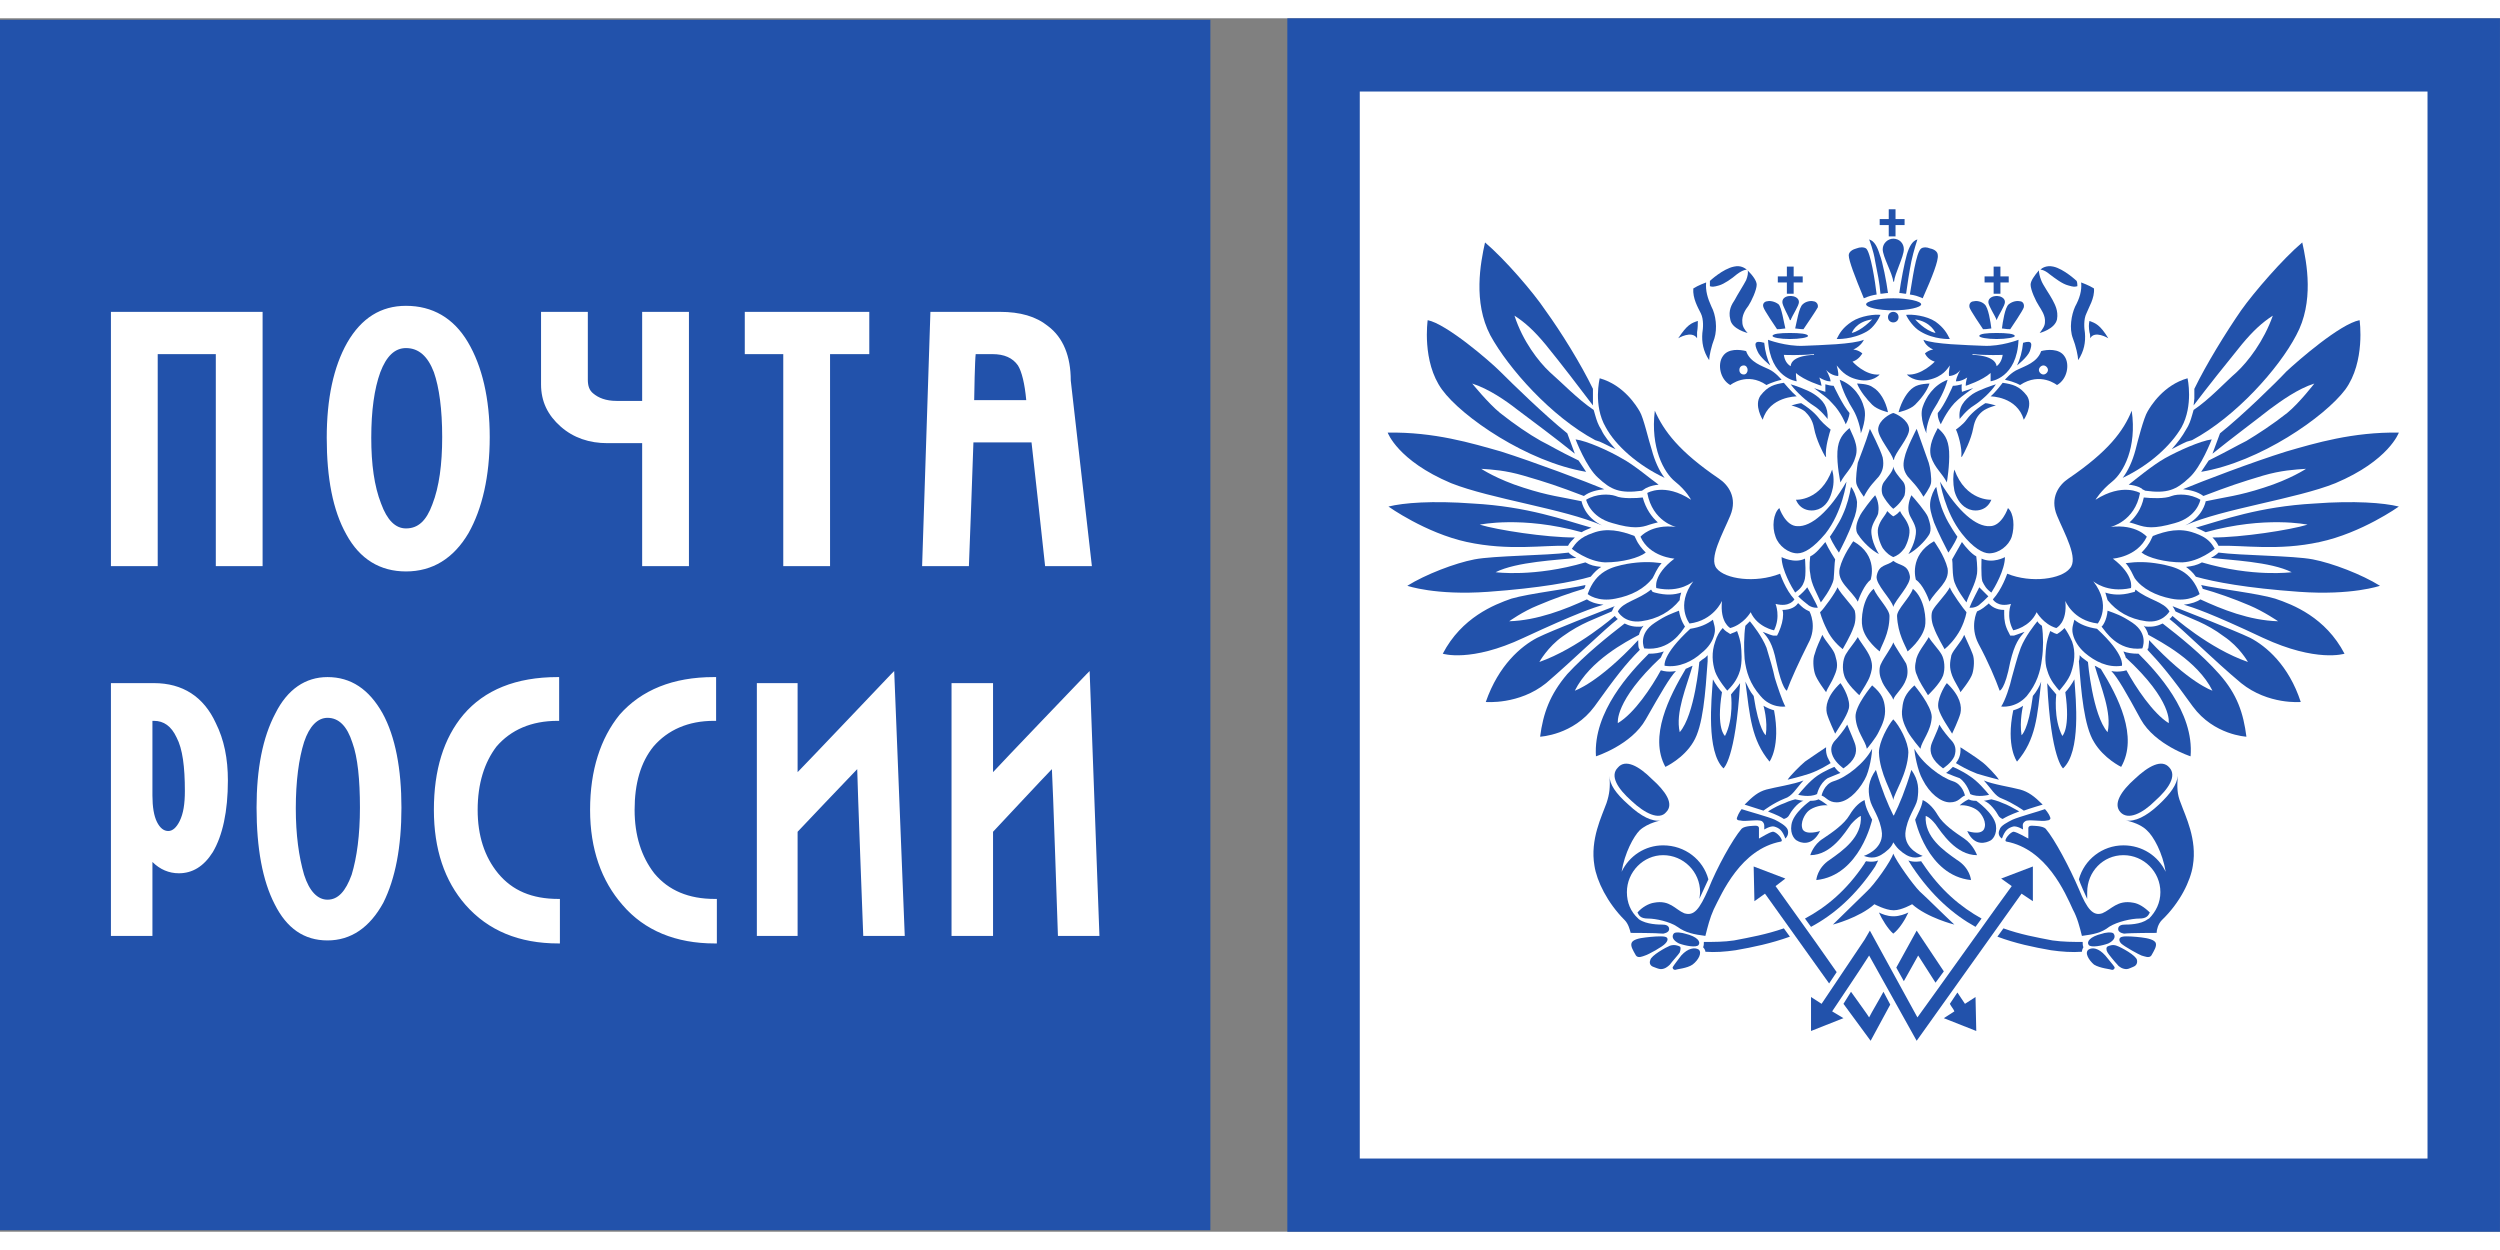 <svg xmlns="http://www.w3.org/2000/svg" viewBox="0 0 298.175 144.725" height="50" width="100"><rect x="0" y="0" width="298.175" height="144.725" fill="#808080" stroke="none"/><g fill-rule="evenodd"><path d="M0 144.544h144.36V.184H0v144.36M293.85.005H153.54v144.72h144.63V.005h-4.32" fill="#2252ab"/><path d="M289.53 8.734v127.26H162.18V8.735h127.35M78.03 101.974c-1.53-1.98-2.34-4.5-2.34-7.56 0-3.15.72-5.67 2.25-7.56 1.71-1.98 4.14-3.06 7.2-3.06h.27v-5.22h-.27c-4.86 0-8.64 1.53-11.25 4.5-2.25 2.79-3.51 6.57-3.51 11.34 0 4.68 1.35 8.46 3.87 11.34 2.61 3.06 6.39 4.59 10.98 4.59h.27v-5.31h-.27c-3.06 0-5.49-.99-7.2-3.06zm-18.63 0c-1.62-1.98-2.43-4.5-2.43-7.56 0-3.15.81-5.67 2.25-7.56 1.71-1.98 4.14-3.06 7.29-3.06h.18v-5.22h-.18c-4.95 0-8.73 1.53-11.25 4.5-2.34 2.79-3.51 6.57-3.51 11.34 0 4.68 1.26 8.46 3.78 11.34 2.7 3.06 6.39 4.59 11.07 4.59h.18v-5.31h-.18c-3.15 0-5.49-.99-7.2-3.06zm17.19-51.3v14.67h5.58v-30.33h-5.58v10.62h-3.06c-1.26 0-2.16-.36-2.79-.9-.45-.36-.63-.9-.63-1.62v-8.1h-5.58v8.64c0 2.07.81 3.69 2.34 5.04 1.53 1.35 3.42 1.98 5.58 1.98h4.14zm53.37 27.18l-.36.36s-10.44 10.89-11.16 11.7v-10.62h-4.95v30.15h4.95v-12.42c.09-.09 6.3-6.75 7.02-7.47.09 1.08.72 19.89.72 19.89h4.95l-1.17-31.59zm-36.54-12.51H99v-25.29h4.68v-5.04H88.83v5.04h4.59v25.29zm12.87 12.87s-10.35 10.89-11.16 11.7v-10.62h-4.86v30.15h4.86v-12.42c.09-.09 6.39-6.75 7.11-7.47 0 1.08.72 19.89.72 19.89h4.95l-1.26-31.59-.36.36zm10.08-38.16h1.98c1.44 0 2.43.45 3.06 1.35.45.72.81 2.16.99 4.14h-6.21c0-.63.09-4.86.18-5.49zm-.27 10.53h6.93c.09.63 1.62 14.76 1.62 14.76h5.58l-2.52-22.14c0-2.88-.9-5.13-2.7-6.48-1.44-1.17-3.33-1.71-5.76-1.71h-8.28l-.99 30.33h5.58s.54-14.13.54-14.76zm-97.29-10.53h6.93v25.29h5.58v-30.33H13.23v30.33h5.58v-25.29zm2.61 55.71c-.36.72-.81 1.17-1.35 1.17s-.99-.36-1.35-1.08c-.36-.72-.54-1.8-.54-3.15v-8.91h.18c1.17 0 2.07.63 2.7 1.98.72 1.35.99 3.51.99 6.39 0 1.53-.18 2.7-.63 3.6zm-3.06-16.47h-5.13v30.15h4.95v-8.82c.9.9 1.98 1.35 3.15 1.35 1.62 0 2.97-.81 4.05-2.52 1.17-1.98 1.8-4.86 1.8-8.55 0-2.61-.45-4.86-1.44-6.84-1.44-3.15-3.96-4.77-7.38-4.77zm33.21-21.33c-.72 1.98-1.71 2.88-3.15 2.88-1.26 0-2.25-.99-2.97-2.97-.81-2.07-1.17-4.68-1.17-7.83 0-3.24.36-5.85 1.08-7.83.72-1.89 1.71-2.88 3.06-2.88 1.53 0 2.61.99 3.33 2.88.63 1.8.99 4.41.99 7.74 0 3.24-.36 5.94-1.17 8.01zm4.32 3.42c1.62-2.88 2.52-6.75 2.52-11.43 0-4.59-.9-8.46-2.61-11.34-1.71-2.88-4.23-4.32-7.38-4.32-2.97 0-5.31 1.44-7.02 4.41-1.62 2.88-2.43 6.66-2.43 11.34 0 4.77.72 8.64 2.34 11.52 1.62 2.97 4.05 4.41 7.11 4.41 3.15 0 5.67-1.53 7.47-4.59zm-13.95 40.77c-.72 1.98-1.62 2.97-2.88 2.97-1.17 0-2.16-.99-2.79-2.97-.63-2.16-.99-4.77-.99-7.92 0-3.24.36-5.94.99-7.92.63-1.89 1.62-2.88 2.79-2.88 1.35 0 2.34.99 2.97 2.97.63 1.71.9 4.41.9 7.74 0 3.24-.36 5.94-.99 8.01zm3.69-19.26c-1.62-2.88-3.78-4.32-6.57-4.32-2.61 0-4.77 1.44-6.21 4.32-1.53 2.88-2.25 6.66-2.25 11.25 0 4.86.72 8.73 2.16 11.52 1.44 2.88 3.51 4.32 6.3 4.32s5.04-1.53 6.66-4.5c1.44-2.88 2.16-6.66 2.16-11.34 0-4.59-.72-8.46-2.25-11.25" fill="#fff"/><path d="M197.37 46.805c1.08 2.43 2.88 4.86 7.65 8.1 1.08.72 2.25 2.25 1.35 4.41-.9 2.16-2.61 5.13-1.62 6.3.99 1.26 4.59 1.8 7.56.63 0 0 .63 1.89 1.71 3.06 0 0-.54.99-2.25.54 0 0 .63 1.53-.18 3.15 0 0-1.98-.36-2.79-2.16 0 0-.81 1.44-2.43 1.89 0 0-1.26-.63-.99-3.24 0 0-.99 2.34-3.87 2.7 0 0-1.71-2.16.45-5.04 0 0-1.53 1.44-4.41.81 0 0-.45-1.53 2.16-3.51 0 0-2.97-.18-4.05-2.61 0 0 1.26-1.53 4.23-1.17 0 0-2.79-.63-3.42-4.05 0 0 2.07-1.26 5.22.81 0 0-.54-1.08-1.89-2.16-1.35-1.08-2.97-4.05-2.43-8.46M209.16 80.825c-.45-.54-.72-1.17-.99-1.71.54 4.14.72 6.93 2.88 9.54 0 0 1.35-1.8.54-6.12-.36-.09-.81-.27-1.26-.54 0 0 .54 1.8.27 3.51 0 0-.81-.54-1.44-4.68M205.38 80.374c-.27-.27-.81-.99-1.08-1.53-.18 2.43-.81 8.64 1.26 10.62 0 0 1.44-1.08 1.98-10.17-.27.45-.81.99-1.08 1.35 0 0 .36 2.88-.72 4.95 0 0-1.08-.81-.36-5.22M200.34 85.145c1.8-2.07 2.34-8.37 2.34-8.37.18-.18.45-.36.72-.54l.27-.27v.72c-.27 3.78-.54 7.74-1.71 9.63-1.17 1.98-3.33 2.97-3.33 2.97-1.98-3.6.45-8.37 2.43-11.7.27-.09.54-.27.81-.36-.72 2.52-2.07 5.58-1.53 7.92M195.39 74.164c0 .45 0 .81.09.99 0 0 .09.09.09.18-1.71 1.71-2.88 3.24-5.4 6.75-2.52 3.42-6.48 3.6-6.48 3.6.36-2.79 1.17-5.04 3.24-7.47 2.16-2.34 4.86-4.5 6.84-6.03.54.272 1.17.45 2.07.362 0 0 .09-.09.18-.09-.27.358-.45.72-.54 1.08-1.53.808-5.85 3.058-7.65 6.66 0 0 2.79-.902 7.56-6.03M192.24 70.744l.18-.36c0-.09.09-.18.18-.27-1.62.63-7.47 2.88-9.27 3.78-1.89.99-4.59 3.24-6.12 7.65 0 0 3.96.36 7.2-2.25 3.15-2.7 6.93-6.39 8.55-7.65-.18-.09-.27-.27-.36-.36 0 0-4.41 3.87-9 5.49 0 0 .99-1.8 2.79-3.06 2.25-1.62 3.87-2.07 5.85-2.97M188.91 68.044c.09-.09.18-.27.18-.448-1.89.448-6.66.99-8.82 1.62-2.07.72-5.94 2.25-8.19 6.57 0 0 3.33 1.08 9.63-1.89 6.39-2.97 8.37-3.602 9.54-3.96-.99-.09-1.62-.36-1.98-.63-2.52 1.17-5.94 2.52-9.27 2.61 0 0 1.62-1.17 3.42-1.892 1.89-.81 3.96-1.53 5.49-1.98M189.09 64.895c.63.36 1.08.45 1.89.54-.45.27-.81.63-1.26 1.17-2.16.63-6.03 1.35-12.24 1.8-6.3.45-9.63-.72-9.63-.72 2.16-1.35 5.67-2.7 8.01-3.15 2.34-.45 8.55-.45 11.25-.81 0 .09.36.36.9.63-2.25.27-7.11.45-9.63 1.71 0 0 4.59.63 10.71-1.17M188.64 61.295c.27-.18.72-.36 1.17-.54-3.24-.9-7.56-2.52-14.13-2.88-4.86-.36-8.28-.09-10.08.36 0 0 4.41 3.15 9.36 4.23 5.04 1.08 9.09.36 12.06.45.18-.36.45-.63.81-.99-3.51 0-9.27-.9-11.34-1.53 0 0 5.04-1.08 12.15.9M188.64 57.605c0 .09.36 1.89 2.43 2.88-4.5-1.98-13.23-3.15-18-5.04-6.39-2.7-7.56-6.03-7.56-6.03 5.58-.09 9.99 1.26 13.5 2.25 3.96 1.26 10.17 3.6 12.33 4.5-.81.09-1.71.27-2.43.81-3.06-1.17-4.41-1.62-7.2-2.43-2.16-.63-3.69-.72-5.04-.81 0 0 1.89 1.26 5.04 2.25 3.06.99 4.41 1.08 6.93 1.62M188.28 52.744l.9 1.35c-7.02-1.17-14.85-6.57-17.19-9.81-2.43-3.33-1.71-8.28-1.71-8.28 2.25.452 7.38 4.86 8.64 6.12 1.35 1.352 5.31 5.22 8.01 7.38l.9 2.43c-2.34-1.89-5.13-3.96-6.93-5.31-1.26-.99-3.33-2.43-5.31-3.06 0 0 1.89 2.34 3.33 3.512 1.71 1.35 3.42 2.52 4.86 3.33 1.26.63 1.89 1.078 4.5 2.338" fill="#2252ab"/><path d="M208.17 72.456c.18-.182.36-.36.54-.54.36.45 1.44 1.798 1.98 3.148.36 1.17.81 2.7.99 3.6.27.9.9 2.79 1.26 3.42 0 0-1.71.27-2.97-1.26-1.26-1.44-1.71-2.88-1.89-4.41-.09-1.17-.09-2.79.09-3.958M205.47 72.724c.27.36.63.54.63.54l.27.18.18-.09c.27-.09.45-.178.63-.27.27.72.36 1.08.45 1.62.09.81.18 2.07-.09 3.06-.36 1.26-1.08 1.98-1.53 2.43 0 0-1.08-1.26-1.44-2.25-.36-1.08-.45-2.34 0-3.6.18-.63.54-1.26.9-1.62M201.6 72.814c1.17-.18 1.98-.54 2.7-1.08.09.45.36.99.18 1.71-.18.81-.72 1.62-1.53 2.25-1.08.99-2.7 1.8-4.41 1.53 0 0-.36-1.26 3.06-4.41M200.25 70.654c.18 1.17.72 1.892.72 1.892-.36.54-1.8 2.968-4.86 2.61 0 0-.81-1.712 1.26-3.06 1.35-.9 1.98-1.082 2.88-1.442M200.52 68.495c-.81.27-1.8.36-3.15 0l-.27-.09-.18-.27c-1.53 1.26-3.33 1.44-3.96 2.61 0 0 .72 1.44 2.79 1.17 1.98-.27 3.51-1.17 4.59-2.52 0-.27.09-.63.18-.9M197.1 66.785c.27-.45.45-1.08 1.08-1.8-1.35-.18-2.52-.18-4.14.09-1.8.36-3.69.81-4.68 3.6 0 0 1.17.99 3.33.54 1.89-.36 3.42-1.17 4.41-2.43M196.29 63.724c-.45-.45-.9-.99-1.17-1.62l-.18-.36c-1.62-.63-3.33-.99-4.95-.36-1.62.54-2.07 1.26-2.52 1.89 0 0 1.89 1.53 3.96 1.62 2.07 0 4.05-.54 4.86-1.17M196.74 60.394c.27-.09.63-.18.99-.27-.72-.63-1.44-1.62-1.8-2.97-.72.09-2.52.18-3.24-.18-.81-.27-2.34-.27-3.51.45 0 0 .45 2.07 3.15 2.79 2.43.72 3.42.54 4.41.18M195.84 56.346l.27-.18c.09-.09.72-.45 1.71-.54-.9-.63-2.88-2.34-4.41-3.152-1.53-.9-4.14-2.07-5.49-2.25 0 0 1.26 3.33 2.7 4.59 1.53 1.44 2.61 1.892 5.22 1.532M198.54 54.815c-.63-.81-1.17-1.98-1.53-3.33-.36-1.08-.99-3.87-1.44-4.59-.36-.63-1.89-3.15-4.77-3.96 0 0-.81 3.24.72 5.85 1.17 2.16 3.78 4.5 7.02 6.03M214.56 69.845c.36.36.63.63 1.26.9 0 0 .99 1.8-.18 3.87-1.08 2.16-2.07 4.32-2.52 5.58 0 0-.54-.09-1.26-3.42-.45-2.25-.99-2.88-1.62-3.6.63.27 1.17.45 1.26.45h.45l.18-.36c.36-.81.54-1.53.54-2.16 0-.18 0-.36-.09-.54 1.08 0 1.62-.45 1.8-.72l.09-.09.09.09" fill="#2252ab"/><path d="M189.99 44.285V46.175c-1.71-2.25-3.69-4.86-5.67-7.29-1.35-1.62-2.43-2.61-3.69-3.42.99 3.06 2.88 5.49 4.23 6.75 1.35 1.17 3.33 3.24 5.22 4.5l.18.63c.18.63.36 1.17.72 1.71.36.81.99 1.53 1.71 2.34-.63-.27-1.26-.63-1.89-.9l-.54-.18c-5.22-2.79-10.35-8.55-12.51-12.51-2.07-3.96-1.17-8.64-.63-11.07 2.34 1.98 5.76 5.94 7.2 8.1 1.89 2.61 4.23 6.39 5.67 9.36v.09M263.07 61.295c-.36-.18-.72-.36-1.17-.54 3.15-.9 7.56-2.52 14.13-2.88 4.77-.36 8.28-.09 10.08.36 0 0-4.41 3.15-9.45 4.23-4.95 1.08-9.09.36-12.06.45-.18-.36-.36-.63-.72-.99 3.51 0 9.27-.9 11.34-1.53 0 0-5.04-1.08-12.15.9M263.07 57.605c0 .09-.36 1.89-2.43 2.88 4.41-1.98 13.23-3.15 17.91-5.04 6.39-2.7 7.56-6.03 7.56-6.03-5.49-.09-9.99 1.26-13.41 2.25-4.05 1.26-10.17 3.6-12.33 4.5.81.09 1.71.27 2.43.81 3.06-1.17 4.41-1.62 7.11-2.43 2.16-.63 3.78-.72 5.13-.81 0 0-1.89 1.26-5.04 2.25-3.06.99-4.41 1.08-6.93 1.62M263.43 52.744l-.9 1.35c7.02-1.17 14.76-6.57 17.19-9.81 2.43-3.33 1.71-8.28 1.71-8.28-2.34.452-7.38 4.86-8.73 6.12-1.26 1.352-5.22 5.22-7.92 7.38l-.9 2.43c2.34-1.89 5.13-3.96 6.84-5.31 1.35-.99 3.33-2.43 5.31-3.06 0 0-1.8 2.34-3.24 3.512-1.71 1.35-3.51 2.52-4.86 3.33-1.26.63-1.98 1.078-4.5 2.338M261.72 44.285v1.08l-.09.81c1.71-2.25 3.78-4.86 5.76-7.29 1.35-1.62 2.43-2.61 3.69-3.42-1.08 3.06-2.97 5.49-4.32 6.75-1.35 1.17-3.24 3.24-5.13 4.5l-.18.63c-.18.63-.36 1.17-.72 1.71-.45.81-.99 1.53-1.71 2.34.54-.27 1.17-.63 1.8-.9l.63-.18c5.22-2.79 10.35-8.55 12.42-12.51 2.16-3.96 1.26-8.64.72-11.07-2.34 1.98-5.76 5.94-7.29 8.1-1.8 2.61-4.14 6.39-5.58 9.36v.09M196.65 75.785c-2.16 2.16-6.66 6.93-6.3 12.24 0 0 4.23-1.35 5.94-4.41 1.8-3.15 2.88-5.04 3.6-5.76-.54.09-.99.09-1.44 0l-.36-.09c-1.08 1.98-3.15 5.13-5.13 6.3 0 0-.45-2.61 5.13-7.83.09-.18.18-.45.36-.72-.54.18-1.08.27-1.71.27h-.09M254.25 46.805c-.99 2.43-2.79 4.86-7.56 8.1-1.08.72-2.25 2.25-1.35 4.41.9 2.16 2.61 5.13 1.53 6.3-.99 1.26-4.59 1.8-7.47.63 0 0-.63 1.89-1.71 3.06 0 0 .54.99 2.16.54 0 0-.63 1.53.27 3.15 0 0 1.98-.36 2.79-2.16 0 0 .81 1.44 2.34 1.89 0 0 1.35-.63 1.08-3.24 0 0 .9 2.34 3.87 2.7 0 0 1.71-2.16-.54-5.04 0 0 1.62 1.44 4.5.81 0 0 .45-1.53-2.16-3.51 0 0 2.88-.18 4.05-2.61 0 0-1.26-1.53-4.32-1.17 0 0 2.88-.63 3.51-4.05 0 0-2.07-1.26-5.31.81 0 0 .63-1.08 1.98-2.16s2.97-4.05 2.34-8.46M242.46 80.825c.45-.54.81-1.17.99-1.71-.45 4.14-.63 6.93-2.88 9.54 0 0-1.35-1.8-.45-6.12.36-.09.81-.27 1.17-.54 0 0-.45 1.8-.18 3.51 0 0 .81-.54 1.35-4.68M246.33 80.374c.27-.27.81-.99 1.08-1.53.18 2.43.81 8.64-1.35 10.62 0 0-1.44-1.08-1.89-10.17.27.45.81.99 1.08 1.35 0 0-.36 2.88.72 4.95 0 0 .99-.81.36-5.22M251.37 85.145c-1.8-2.07-2.34-8.37-2.34-8.37-.27-.18-.45-.36-.72-.54l-.27-.27c0 .18 0 .45-.09.72.27 3.78.63 7.74 1.8 9.63 1.17 1.98 3.24 2.97 3.24 2.97 2.07-3.6-.36-8.37-2.43-11.7-.27-.09-.45-.27-.72-.36.72 2.52 2.07 5.58 1.53 7.92M256.32 74.164c0 .45-.09.81-.09.99-.09 0-.09.09-.09.18 1.62 1.71 2.88 3.24 5.4 6.75 2.52 3.42 6.39 3.6 6.39 3.6-.36-2.79-1.08-5.04-3.24-7.47-2.07-2.34-4.77-4.5-6.75-6.03-.54.272-1.17.45-2.07.362-.09 0-.09-.09-.18-.09.27.358.45.72.54 1.08 1.44.808 5.85 3.058 7.65 6.66 0 0-2.79-.902-7.56-6.03M259.47 70.744l-.18-.36c-.09-.09-.09-.18-.18-.27 1.62.63 7.38 2.88 9.27 3.78 1.89.99 4.59 3.24 6.03 7.65 0 0-3.87.36-7.11-2.25-3.24-2.7-6.93-6.39-8.55-7.65.18-.09.27-.27.36-.36 0 0 4.32 3.87 9 5.49 0 0-.99-1.8-2.88-3.06-2.16-1.62-3.87-2.07-5.76-2.97M262.71 68.044c0-.09-.09-.27-.18-.448 1.98.448 6.75.99 8.82 1.62 2.16.72 6.03 2.25 8.28 6.57 0 0-3.33 1.08-9.72-1.89-6.3-2.97-8.28-3.602-9.45-3.96.9-.09 1.62-.36 1.98-.63 2.52 1.17 5.85 2.52 9.27 2.61 0 0-1.71-1.172-3.42-1.892-1.89-.81-3.96-1.53-5.58-1.98M262.62 64.895c-.63.36-1.17.45-1.89.54.36.27.81.63 1.17 1.17 2.25.63 6.03 1.35 12.33 1.8 6.3.45 9.63-.72 9.63-.72-2.16-1.35-5.67-2.7-8.01-3.15-2.34-.45-8.55-.45-11.25-.81-.09.09-.36.36-.9.63 2.25.27 7.11.45 9.63 1.71 0 0-4.59.63-10.71-1.17" fill="#2252ab"/><path d="M243.54 72.456c-.27-.182-.45-.36-.54-.54-.36.45-1.44 1.798-1.98 3.148-.45 1.17-.81 2.7-1.08 3.6-.18.9-.81 2.79-1.26 3.42 0 0 1.71.27 3.06-1.26 1.17-1.44 1.62-2.88 1.8-4.41.18-1.17.18-2.79 0-3.958M246.24 72.724c-.36.36-.63.54-.63.54l-.27.18-.27-.09c-.18-.09-.36-.178-.54-.27-.27.72-.36 1.08-.45 1.62-.09.81-.27 2.07.09 3.06.36 1.26 1.08 1.98 1.44 2.43 0 0 1.17-1.26 1.44-2.25.36-1.08.54-2.34.09-3.6-.27-.63-.63-1.26-.9-1.62M250.11 72.814c-1.17-.18-2.07-.54-2.7-1.08-.09.45-.36.99-.18 1.71.18.81.72 1.62 1.44 2.25 1.17.99 2.7 1.8 4.41 1.53 0 0 .45-1.26-2.97-4.41M251.37 70.654c-.09 1.17-.63 1.892-.72 1.892.45.54 1.89 2.968 4.86 2.61 0 0 .81-1.712-1.17-3.06-1.35-.9-1.98-1.082-2.97-1.442M251.1 68.495c.81.27 1.89.36 3.15 0l.36-.09.09-.27c1.53 1.26 3.42 1.44 4.05 2.61 0 0-.81 1.44-2.79 1.17s-3.51-1.17-4.59-2.52c-.09-.27-.18-.63-.27-.9M254.61 66.785c-.27-.45-.45-1.08-1.08-1.8 1.35-.18 2.52-.18 4.05.09 1.89.36 3.78.81 4.77 3.6 0 0-1.26.99-3.42.54-1.8-.36-3.42-1.17-4.32-2.43M255.42 63.724c.45-.45.9-.99 1.17-1.62l.18-.36c1.62-.63 3.24-.99 4.95-.36 1.62.54 2.07 1.26 2.43 1.89 0 0-1.8 1.53-3.87 1.62-2.07 0-4.05-.54-4.86-1.17M254.88 60.394c-.27-.09-.54-.18-.9-.27.72-.63 1.44-1.62 1.71-2.97.81.09 2.52.18 3.33-.18.72-.27 2.25-.27 3.42.45 0 0-.36 2.07-3.06 2.79-2.52.72-3.42.54-4.5.18M255.87 56.346l-.36-.18c0-.09-.63-.45-1.62-.54.81-.63 2.88-2.34 4.32-3.152 1.62-.9 4.23-2.07 5.58-2.25 0 0-1.26 3.33-2.7 4.59-1.53 1.44-2.61 1.892-5.22 1.532M253.17 54.815c.63-.81 1.17-1.98 1.53-3.33.27-1.08.99-3.87 1.44-4.59.36-.63 1.89-3.15 4.77-3.96 0 0 .72 3.24-.72 5.85-1.26 2.16-3.78 4.5-7.02 6.03M237.15 69.845c-.45.36-.72.63-1.35.9 0 0-.9 1.8.18 3.87 1.17 2.16 2.07 4.32 2.52 5.58 0 0 .63-.09 1.26-3.42.54-2.25 1.08-2.88 1.71-3.6-.72.27-1.26.45-1.26.45h-.45l-.18-.36c-.45-.81-.54-1.53-.54-2.16v-.54c-.99 0-1.53-.45-1.8-.72v-.09l-.09.09" fill="#2252ab"/><path d="M255.06 75.785c2.16 2.16 6.66 6.93 6.21 12.24 0 0-4.23-1.35-5.94-4.41-1.71-3.15-2.79-5.04-3.51-5.76.45.09.9.09 1.44 0l.36-.09c1.08 1.98 3.15 5.13 5.04 6.3 0 0 .54-2.61-5.13-7.83 0-.18-.18-.45-.27-.72.45.18 1.08.27 1.71.27h.09M222.57 34.115c0-.36 1.44-.72 3.24-.72 1.8 0 3.33.36 3.33.72s-1.53.72-3.33.72-3.24-.36-3.24-.72M211.41 37.894c0-.27.9-.36 2.07-.36s2.16.09 2.16.36c0 .18-.99.36-2.16.36-1.17 0-2.07-.18-2.07-.36M226.44 35.644c0 .36-.27.63-.63.63s-.63-.27-.63-.63.27-.63.63-.63.63.27.63.63M222.3 33.395c-1.08-2.61-1.8-4.5-1.8-5.13 0-.45.54-.72.9-.81.45-.18.9-.18 1.17 0 .54.45 1.08 3.96 1.26 5.49-.54.09-.9.18-1.53.45M224.28 32.855c.27 0 .63-.09.9-.09-.18-1.35-.63-3.69-.99-4.59-.27-.9-.63-1.62-1.26-1.8 0 0 .54 1.35.72 2.61.27 1.35.54 2.61.63 3.87M220.86 37.534c1.17-.27 2.43-1.62 2.43-1.62-1.98.27-2.43 1.62-2.43 1.62zm1.8-.18c-1.71.99-3.6.9-3.6.9.36-.72.72-1.35 1.8-2.07 1.08-.72 2.79-.9 3.42-.81-.18.452-.81 1.53-1.62 1.98M216.36 40.145v-.09c-1.62.18-3.6.09-3.6.09.09.63.36 1.08.81 1.35.09-1.35 2.79-1.35 2.79-1.35zm-5.49-1.8s2.16.81 4.23.72c2.07-.09 5.94-.18 7.2-.72 0 0-.27.72-1.26 1.17 0 0 .54 0 1.08.45 0 0-.36.72-1.17.99 0 0 1.53 1.71 3.24 1.53 0 0-.81.99-2.52.63s-2.25-1.35-2.61-1.71c0 0 .27.9.18 1.26 0 0-.81 0-1.44-.72 0 0 .45.72.54 1.35 0 0-.45.09-1.35-.45 0 0 .18.45.27.99 0 0-2.07-.63-3.06-1.53 0 0 0 .63.09.99 0 0-3.15-.36-3.42-4.95M210.42 38.705c.09.99.36 1.98.72 2.7 0 0-1.26-.99-1.53-1.71-.36-.81-.45-1.35.81-.99M207.99 42.484c.27 0 .45-.27.45-.54s-.18-.54-.45-.54c-.36 0-.54.27-.54.54s.18.54.54.54zm2.97-.63c.81.36 1.53 1.26 1.53 1.26-1.17.27-1.8.63-1.8.63-2.34-1.62-4.32 0-4.32 0-1.26-.72-1.53-2.52-.9-3.42.63-.99 2.07-.81 2.79-.63.45 1.35 1.98 1.8 2.7 2.16M212.76 43.475s.9 1.08 1.53 1.62c0 0-3.24 0-4.05 2.79 0 0-1.08-1.71-.27-2.88.9-1.17 1.71-1.35 2.79-1.53" fill="#2252ab"/><path d="M216.36 44.105s.99.36 1.35.45v-.9c.27.09.72.18.99.18 0 0 1.08 2.34 1.89 3.24 0 0 0 .54-.45 1.35 0 0-.54-1.44-1.62-2.52-.54-.63-.99-.9-2.16-1.8M213.57 43.655c.36.09 1.98.63 2.79 1.17 1.08.72 1.71 1.53 1.62 2.97 0 0-.81-1.08-1.71-1.62-.72-.45-1.98-1.53-2.7-2.52M213.66 33.125c.27 0 .9.18.9.72 0 .45-.81 1.62-.99 2.16h-.09c-.18-.54-.9-1.71-.9-2.16 0-.54.54-.72.9-.72h.18M212.94 36.994c-.18-.72-.45-2.52-.81-2.88-.45-.36-1.08-.45-1.35-.36-.27 0-.63.27-.45.72.09.36 1.44 2.34 1.62 2.61.27 0 .27 0 .99-.09M214.11 36.994c.18-.72.45-2.52.9-2.88.36-.36.99-.45 1.26-.36.27 0 .63.27.54.72-.18.36-1.53 2.34-1.71 2.61-.27 0-.18 0-.99-.09M215.01 30.785h-1.08v-1.17h-.81v1.17h-1.08v.72h1.08v1.35h.81v-1.35h1.08v-.72M202.41 38.165v-.72c.09-.54.09-.99.09-1.35-.81.27-1.26.45-2.34 2.07 0 0 1.62-.99 2.25 0" fill="#2252ab"/><path d="M203.85 40.775c0-.45.27-1.71.63-2.61.36-1.17.18-2.79-.36-3.78-.45-.99-.72-1.89-.63-2.88 0 0-.99.36-1.53.72-.09 1.17.54 2.25.9 2.97.36.72.27 1.8.18 2.34-.09 1.08.09 2.16.81 3.24M203.94 31.954v-.63s1.53-1.44 2.88-1.71c.81-.18 1.26.18 1.53.36 0 0-.45 0-1.17.54-.63.54-1.53 1.17-2.16 1.35-.63.18-.81.18-1.08.09M208.44 30.065c.63.63 1.08 1.26 1.08 1.71 0 .63-.63 1.98-.99 2.52-.36.45-.81 1.17-.72 1.98 0 .45.27.9.63 1.26 0 0-1.89-.45-2.07-1.62-.27-1.08.18-1.8.54-2.34.27-.54 1.08-1.8 1.35-2.34.18-.45.27-.9.18-1.17M219.42 43.115c.36 1.35.99 2.61 1.62 3.6.54.9.9 2.34.9 2.79 0 0 .81-1.89.36-3.15-.27-1.08-1.17-2.61-2.88-3.24M221.49 43.565s1.35 0 1.89.45c.81.45 1.53 1.62 1.8 2.97 0 0-1.26-.27-1.89-.9-.63-.63-1.44-1.62-1.8-2.52M214.83 45.905c-.18 0-.9.18-1.17.27 0 0 1.08.27 1.62.72.45.45.9.99 1.08 1.98.27 1.44 1.08 2.97 1.35 3.42h.09c-.18-.99.45-2.97.54-3.24 0 0-.81-.63-1.26-1.17-.27-.36-.81-1.08-2.25-1.98M220.59 48.874c.27.72 1.17 2.07.72 3.42-.36 1.35-1.26 1.98-1.8 3.06 0 0-.45-2.07-.36-3.69.09-1.53.72-2.16 1.44-2.79M223.02 48.965s1.26 2.43 1.53 3.42c.18.99 0 1.62-.45 2.25-.45.54-1.17 1.17-1.8 2.43 0 0-.81-1.08-.9-1.62-.09-.54.09-1.89.18-2.43.18-.54.9-2.25 1.44-4.05M223.65 56.885c-.27.27-1.71 2.07-1.89 2.61-.27.54-.63 1.53-.09 2.16.45.72 1.53 1.8 2.43 2.25 0 0-.99-1.53-.9-2.88.09-.81.72-1.53.81-1.98.09-.54.09-1.35-.36-2.16M220.77 55.895c.27.27.63 1.08.72 1.8 0 .72-.09 1.35-.54 2.43-.45 1.35-1.26 2.88-1.62 3.6 0 0-.72-.99-1.08-1.89 0 0 1.08-1.53 1.53-2.61.54-1.17.81-2.34.99-3.33M220.23 55.265s-.45 3.6-2.52 6.21c-1.44 1.71-2.52 2.34-3.33 2.34-1.08 0-2.25-.9-2.61-1.98-.45-1.17-.27-2.79.45-3.42 0 0 .72 2.16 2.16 2.16 1.62.09 3.78-1.71 5.85-5.31" fill="#2252ab"/><path d="M218.52 53.825c.18.63.27 1.62 0 2.52-.18.72-.54 1.62-1.35 2.07-.72.45-2.34.54-2.97-.99 0 0 2.97.18 4.32-3.6M223.47 68.044c.45 1.08 1.89 2.43 1.89 3.24 0 2.16-.99 3.51-1.17 4.23 0 0-1.8-1.35-2.07-2.968-.18-.81 0-3.33 1.35-4.502M221.58 69.576c.18-.54.81-2.07 1.53-2.61 0 0 .99-2.882-2.07-4.592 0 0-1.26 1.71-1.62 3.24-.36 1.62 1.35 2.52 2.16 3.962M217.71 62.465c-.54.63-1.17 1.44-1.8 1.71 0 0-.18 1.26 0 2.07.09 1.26.9 2.52 1.26 3.42 0 0 1.35-1.71 1.53-2.79.09-.99.09-1.89.18-2.34 0 0-.81-1.26-1.17-2.07M214.11 68.495c-.36-.54-1.62-2.7-1.62-4.23 0 0 1.53.81 2.79.18 0 0 .18 2.07-.09 2.7-.18.54-.45.9-1.08 1.35M214.47 68.945c.27-.18.9-.81 1.08-1.08 0 0 1.08 1.89 1.26 2.43 0 0-.54.09-1.08-.27-.54-.45-.72-.54-1.26-1.08M219.15 67.865c-.09.45-1.71 2.7-2.07 2.97 0 0 .18.81.81 2.07.54 1.17 1.44 1.98 1.89 2.338 0 0 .99-1.708 1.26-2.52.36-.808.27-1.708.18-2.07-.36-.718-1.53-1.798-2.07-2.788M221.58 73.805c.36.72 1.44 1.89 1.62 2.88.18.72 0 1.26-.18 1.8s-.81 1.53-1.26 2.25c0 0-1.53-1.35-1.8-2.34-.27-.81-.18-1.89.18-2.52.36-.632 1.08-1.44 1.44-2.07M217.35 73.535c.45.9 1.35 1.708 1.53 2.43.27.9.36 1.44-.09 2.43-.36.9-.81 1.44-.99 1.98 0 0-1.17-1.53-1.35-2.25-.18-.63-.27-1.71 0-2.34.18-.72.63-1.62.9-2.25M223.29 79.564s-2.07 2.43-1.98 3.78c.09 1.71 1.17 2.79 1.35 3.78 0 0 1.08-1.26 1.44-2.07.45-.9.81-1.71.72-2.79-.09-.99-.36-1.71-1.53-2.7M219.51 79.294c.36.45 1.26 2.07.99 3.06-.27.99-1.26 2.34-1.62 2.97 0 0-.81-1.71-.99-2.43-.18-.81 0-2.07 1.62-3.6M240.3 37.894c0-.27-.99-.36-2.16-.36-1.17 0-2.07.09-2.07.36 0 .18.9.36 2.07.36s2.16-.18 2.16-.36M225.9 31.415c.09-.99 1.17-2.97 1.17-3.87 0-.72-.54-1.26-1.26-1.26-.63 0-1.26.54-1.26 1.26 0 .9 1.17 2.88 1.26 3.87h.09M229.32 33.395c1.17-2.61 1.89-4.5 1.8-5.13 0-.45-.45-.72-.9-.81-.45-.18-.81-.18-1.08 0-.63.45-1.08 3.96-1.35 5.49.63.09.9.18 1.53.45M227.34 32.855c-.27 0-.54-.09-.81-.09.18-1.35.63-3.69.9-4.59.27-.9.63-1.62 1.26-1.8 0 0-.45 1.35-.72 2.61-.27 1.35-.45 2.61-.63 3.87M228.42 35.914s1.17 1.35 2.43 1.62c0 0-.54-1.35-2.43-1.62zm-1.08-.54c.72-.09 2.43.09 3.51.81.99.72 1.35 1.35 1.71 2.07 0 0-1.89.09-3.51-.9-.81-.45-1.53-1.528-1.71-1.98M238.14 41.494c.36-.27.63-.72.72-1.35 0 0-1.89.09-3.6-.09v.09s2.7 0 2.88 1.35zm-.72 1.8v-.99c-.99.9-2.97 1.53-2.97 1.53 0-.54.18-.99.18-.99-.81.54-1.35.45-1.35.45.09-.63.54-1.35.54-1.35-.54.72-1.35.72-1.35.72-.09-.36.09-1.26.09-1.26-.27.36-.81 1.35-2.52 1.71-1.8.36-2.61-.63-2.61-.63 1.71.18 3.33-1.53 3.33-1.53-.9-.27-1.17-.99-1.17-.99.54-.45.99-.45.99-.45-.99-.45-1.17-1.17-1.17-1.17 1.26.54 5.13.63 7.2.72 2.07.09 4.14-.72 4.14-.72-.18 4.59-3.33 4.95-3.33 4.95M241.29 38.705c-.09.99-.36 1.98-.72 2.7 0 0 1.26-.99 1.53-1.71.27-.81.36-1.35-.81-.99M244.26 41.945c0-.27-.27-.54-.54-.54s-.54.27-.54.54.27.54.54.54.54-.27.54-.54zm-.81-2.25c.63-.18 2.16-.36 2.79.63.63.9.36 2.7-.9 3.42 0 0-1.98-1.62-4.41 0 0 0-.54-.36-1.8-.63 0 0 .72-.9 1.62-1.26.72-.36 2.25-.81 2.7-2.16M238.86 43.475s-.81 1.08-1.44 1.62c0 0 3.15 0 3.96 2.79 0 0 1.17-1.71.36-2.88-.9-1.17-1.71-1.35-2.88-1.53" fill="#2252ab"/><path d="M235.35 44.105l-1.35.45s-.09-.63 0-.9c-.36.09-.72.18-1.08.18 0 0-.99 2.34-1.8 3.24 0 0-.09.54.36 1.35 0 0 .63-1.44 1.62-2.52.63-.63.99-.9 2.25-1.8M238.05 43.655c-.27.09-1.98.63-2.79 1.17-.99.72-1.71 1.53-1.53 2.97 0 0 .81-1.08 1.71-1.62.72-.45 1.98-1.53 2.61-2.52M238.05 33.125c-.27 0-.9.18-.9.72 0 .45.81 1.62.99 2.16.18-.54.99-1.71.99-2.16 0-.54-.63-.72-.9-.72h-.18M238.77 36.994c.09-.72.36-2.52.81-2.88.45-.36.99-.45 1.35-.36.27 0 .54.27.45.72-.09.36-1.44 2.34-1.62 2.61-.36 0-.27 0-.99-.09M237.51 36.994c-.09-.72-.36-2.52-.81-2.88-.36-.36-.99-.45-1.26-.36-.36 0-.63.27-.54.72.09.36 1.44 2.34 1.62 2.61.36 0 .27 0 .99-.09M236.7 30.785h1.08v-1.17h.81v1.17h.99v.72h-.99v1.35h-.81v-1.35h-1.08v-.72M224.19 23.945h1.08v-1.17h.81v1.17h1.08v.72h-1.08v1.35h-.81v-1.35h-1.08v-.72M249.3 38.165c0-.27 0-.45-.09-.72-.09-.54-.09-.99 0-1.35.72.27 1.26.45 2.25 2.07 0 0-1.62-.99-2.16 0" fill="#2252ab"/><path d="M247.86 40.775c0-.45-.27-1.71-.63-2.61-.45-1.17-.18-2.79.27-3.78.54-.99.81-1.89.72-2.88 0 0 .99.36 1.53.72.09 1.17-.63 2.25-.9 2.97-.36.72-.27 1.8-.18 2.34.09 1.08-.09 2.16-.81 3.24M247.77 31.954c0-.09 0-.45-.09-.63 0 0-1.53-1.44-2.79-1.71-.81-.18-1.35.18-1.53.36 0 0 .45 0 1.08.54.72.54 1.53 1.17 2.25 1.35.63.18.72.18 1.08.09M243.18 30.065c-.54.63-.99 1.26-.99 1.71 0 .63.63 1.98.99 2.52.27.45.81 1.17.72 1.98 0 .45-.36.9-.63 1.26 0 0 1.8-.45 2.07-1.62.18-1.08-.27-1.8-.54-2.34-.27-.54-1.17-1.8-1.35-2.34-.18-.45-.27-.9-.27-1.17M232.29 43.115c-.36 1.35-1.08 2.61-1.71 3.6-.54.9-.9 2.34-.81 2.79 0 0-.9-1.89-.45-3.15.36-1.08 1.26-2.61 2.97-3.24M230.13 43.565s-1.26 0-1.89.45c-.72.45-1.44 1.62-1.8 2.97 0 0 1.35-.27 1.98-.9.63-.63 1.44-1.62 1.71-2.52M236.79 45.905c.27 0 .9.18 1.26.27 0 0-1.08.27-1.62.72-.54.45-.9.99-1.08 1.98-.27 1.44-1.08 2.97-1.35 3.42h-.09c.18-.99-.45-2.97-.63-3.24 0 0 .9-.63 1.26-1.17.27-.36.81-1.08 2.25-1.98M231.12 48.874c-.36.72-1.17 2.07-.81 3.42.45 1.35 1.35 1.98 1.89 3.06 0 0 .36-2.07.27-3.69-.09-1.53-.63-2.16-1.35-2.79M225.9 52.655c0-.72 1.89-2.7 1.8-3.69-.09-1.08-1.53-1.8-1.89-1.89-.36.09-1.71.81-1.8 1.89-.09.99 1.71 2.97 1.8 3.69h.09M228.6 48.965s-1.26 2.43-1.44 3.42c-.27.99-.09 1.62.36 2.25.45.54 1.17 1.17 1.89 2.43 0 0 .81-1.08.9-1.62.09-.54-.09-1.89-.27-2.43-.18-.54-.81-2.25-1.44-4.05M225.81 58.505c.63-.45 1.17-1.17 1.35-1.62.09-.45.18-1.17-.18-1.62-.54-.63-1.08-1.26-1.17-1.8 0 .54-.63 1.17-1.08 1.8-.36.45-.36 1.17-.18 1.62.18.36.72 1.17 1.26 1.62M227.97 56.885c.27.27 1.8 2.07 1.98 2.61.18.54.54 1.53.09 2.16-.45.72-1.53 1.8-2.43 2.25 0 0 .99-1.53.9-2.88-.09-.81-.72-1.53-.81-1.98-.18-.54-.09-1.35.27-2.16M230.94 55.895c-.27.27-.63 1.08-.72 1.8-.09.72.09 1.35.45 2.43.54 1.35 1.35 2.88 1.71 3.6 0 0 .72-.99 1.08-1.89 0 0-1.08-1.53-1.53-2.61-.54-1.17-.81-2.34-.99-3.33M231.39 55.265s.54 3.6 2.61 6.21c1.35 1.71 2.52 2.34 3.24 2.34 1.17 0 2.34-.9 2.7-1.98.36-1.17.27-2.79-.45-3.42 0 0-.72 2.16-2.16 2.16-1.62.09-3.78-1.71-5.94-5.31" fill="#2252ab"/><path d="M233.1 53.825c-.18.63-.18 1.62 0 2.52.18.72.63 1.62 1.44 2.07.72.45 2.34.54 2.97-.99 0 0-3.06.18-4.41-3.6M225.81 64.265c.45-.18.81-.36 1.35-1.08.36-.63.72-1.71.54-2.43-.27-.99-.81-1.35-1.08-1.98-.27.27-.45.45-.81.63-.27-.18-.45-.36-.72-.63-.27.63-.81.99-1.08 1.98-.18.72.18 1.8.54 2.43.54.72.9.9 1.26 1.08M225.81 70.206c.27-.9 2.16-2.7 1.98-3.69-.27-1.44-1.17-1.172-1.98-1.802-.72.63-1.71.36-1.98 1.8-.18.99 1.8 2.79 1.98 3.692M228.15 68.044c-.36 1.08-1.89 2.43-1.89 3.24.09 2.16.99 3.51 1.26 4.23 0 0 1.71-1.35 2.07-2.968.18-.81 0-3.33-1.44-4.502M230.13 69.576c-.18-.54-.81-2.07-1.62-2.61 0 0-.9-2.882 2.16-4.592 0 0 1.26 1.71 1.62 3.24.27 1.62-1.35 2.52-2.16 3.962M234 62.465c.45.63 1.17 1.44 1.71 1.71 0 0 .18 1.26.09 2.07-.18 1.26-.99 2.52-1.26 3.42 0 0-1.35-1.71-1.53-2.79-.18-.99-.09-1.89-.18-2.34 0 0 .72-1.26 1.17-2.07M237.51 68.495c.36-.54 1.62-2.7 1.62-4.23 0 0-1.44.81-2.79.18 0 0-.09 2.07.09 2.7.27.54.45.9 1.08 1.35M237.15 68.945l-1.08-1.08s-.99 1.89-1.17 2.43c0 0 .54.09 1.08-.27.54-.45.63-.54 1.17-1.08M232.56 67.865c.09.45 1.71 2.7 1.98 2.97 0 0-.09.81-.72 2.07-.63 1.17-1.44 1.98-1.89 2.338 0 0-.99-1.708-1.26-2.52-.36-.808-.36-1.708-.18-2.07.36-.718 1.53-1.798 2.07-2.788M225.81 81.274c.18-.63 1.17-1.35 1.53-2.43.27-.63.18-1.44 0-1.89-.36-.63-1.35-2.07-1.53-2.52-.09.45-1.17 1.89-1.44 2.52-.27.45-.27 1.26 0 1.89.36 1.08 1.26 1.8 1.44 2.43M230.04 73.805c-.36.72-1.44 1.89-1.53 2.88-.18.72-.09 1.26.18 1.8.18.54.81 1.53 1.26 2.25 0 0 1.44-1.35 1.8-2.34.27-.81.18-1.89-.18-2.52-.36-.632-1.17-1.44-1.53-2.07M234.27 73.535c-.36.9-1.26 1.708-1.53 2.43-.18.9-.27 1.44.09 2.43.36.9.81 1.44.99 1.98 0 0 1.26-1.53 1.44-2.25.18-.63.27-1.71 0-2.34-.27-.72-.72-1.62-.99-2.25M225.81 93.244c.09-.81 1.71-3.15 1.8-5.67 0-1.26-1.08-3.24-1.8-3.96-.63.72-1.71 2.7-1.71 3.96.09 2.52 1.62 4.86 1.71 5.67M228.33 79.564s2.07 2.43 2.07 3.78c-.09 1.71-1.17 2.79-1.35 3.78 0 0-1.08-1.26-1.53-2.07-.45-.9-.81-1.71-.63-2.79.09-.99.36-1.71 1.44-2.7M232.2 79.294c-.36.45-1.26 2.07-.99 3.06.27.99 1.26 2.34 1.62 2.97 0 0 .81-1.71.99-2.43.18-.81 0-2.07-1.62-3.6" fill="#2252ab"/><path d="M227.25 97.204c.18-1.89 1.26-3.06 1.44-4.05.18-1.17.18-2.25-.72-3.51-.72 2.43-1.44 4.14-2.07 5.4 0 0-.09 0-.09.09v-.09c-.63-1.26-1.35-2.97-2.07-5.4-.9 1.26-.99 2.34-.72 3.51.18.99 1.26 2.16 1.44 4.05.09 1.98-2.16 2.7-2.16 2.7.81.27 1.62.45 2.97-.81.27-.27.45-.54.54-.81.18.27.36.54.63.81 1.35 1.26 2.16 1.08 2.88.81 0 0-2.16-.72-2.07-2.7M220.32 84.244c.27.72.9 2.07.99 2.52.18.81 0 1.71-1.44 2.7 0 0-.9-.63-1.26-1.44-.36-.81-.18-1.35.18-1.8.36-.36 1.17-1.35 1.53-1.98M223.29 87.125c0 .45-.27 2.61-.9 3.69-.9 1.62-2.16 2.7-3.33 2.7-.99 0-1.26-.63-1.8-.81 0 0 .27-1.35 1.44-1.71 1.53-.45 3.69-2.16 4.59-3.87" fill="#2252ab"/><path d="M219.51 90.004c-.27-.18-.45-.36-.72-.72 0 0-1.17.45-2.07 1.08-.9.63-1.8 1.71-2.25 2.25 0 0 1.35.36 2.25-.09 0 0 .27-1.26 1.26-1.89.18-.09.9-.36 1.53-.63M218.34 88.834c-.18-.36-.63-.9-.54-1.89 0 0-1.89 1.26-2.52 1.71-.54.45-1.8 1.71-2.07 2.16 0 0 1.53-.36 2.61-.72 1.26-.45 2.07-.99 2.52-1.26M215.1 90.904c-1.08.45-3.42.81-4.41 1.08-.99.27-1.62.81-2.61 1.8 0 0 1.44.45 2.25.72 0 0 1.17-.9 2.52-1.44.9-.27 1.35-1.17 2.25-2.16M212.94 97.834c.18-.18.45-.54.27-1.08-.18-.45-.99-.9-1.53-1.17-.81-.36-3.15-.99-3.96-1.26 0 0-.36.45-.54.99-.09.18 0 .36.36.36.63.18 2.16-.18 2.61.09.36.27.27.63.27.99 0 0 .72-.45 1.17-.36.63.18.99.45 1.35 1.44M210.87 94.594c.09.09 1.08.36 1.89.9 0 0 .45-.09.63-.45s.99-1.53 1.71-1.71c0 0-.63-.09-.99-.18 0 0-.72.18-1.26.45-.54.18-1.26.54-1.98.99M216.9 93.154c-.18.09-.45.18-.99.18 0 0-2.07 1.44-2.25 2.88-.18 1.17.45 1.8.72 1.89.27.18 1.71.81 2.7-1.17 0 0-1.62.54-2.07-.18-.36-.81.27-1.89.72-2.25.54-.45 1.62-.72 2.25-.63 0 0-.54-.45-1.08-.72" fill="#2252ab"/><path d="M203.4 109.444c.27-1.08.54-2.16.99-3.15.99-1.98 3.24-7.2 8.01-8.1.45-.09-.54-1.26-.99-1.17-.45.09-1.26.63-1.62.81v-1.26c0-.18-.18-.27-.36-.27s-1.35 0-1.71.36c-1.08 1.26-2.97 4.68-3.96 7.2-1.08 2.43-1.71 3.24-2.88 2.88-1.08-.45-1.71-1.62-3.6-1.26-.63.09-1.44.54-1.98 1.17.18.36.36.72 1.26.72s2.61.36 3.51.99c.99.72 1.98.9 3.33 1.08M222.39 93.244c.09.81.45 1.53.9 2.34 0 0-1.44 6.66-6.66 7.2 0 0 .09-1.44 1.62-2.43 1.53-1.08 3.87-2.7 3.69-5.22 0 0-.36.09-1.17.99-.72.99-2.34 3.69-4.86 3.69 0 0 .36-1.26 1.53-1.98 1.08-.72 2.52-1.71 3.15-2.79.63-1.08 1.35-1.62 1.8-1.8M219.87 117.545l3.24 4.41 2.34-4.32-.81-1.53c-.63 1.17-1.35 2.34-1.71 3.06-.27-.45-1.08-1.53-2.16-3.06l-.9 1.44" fill="#2252ab"/><path d="M219.06 113.764c-3.06-4.41-6.93-9.72-7.29-10.26l1.17-.9-3.78-1.44.09 4.14 1.26-.9 7.65 10.71.9-1.35M192.96 89.374c.9-1.08 2.52-.18 4.05 1.35 1.62 1.44 2.7 2.97 1.71 3.96-.81.99-2.52.18-4.14-1.35-1.62-1.44-2.61-2.97-1.62-3.96" fill="#2252ab"/><path d="M195.48 107.464l-.09-.09c-.9-.81-1.35-1.89-1.35-3.15 0-2.43 1.98-4.41 4.32-4.41 2.43 0 4.41 1.98 4.41 4.41 0 .27-.09.81-.09.81.18-.36.9-1.98 1.08-2.34-.63-2.34-2.79-4.05-5.4-4.05-2.16 0-4.05 1.26-4.95 3.15.36-2.25 1.44-4.23 2.16-4.95.99-.9 2.52-1.17 2.52-1.17-.99.18-2.34-.45-3.87-1.89-1.53-1.35-2.25-2.43-2.25-3.42.09 1.35 0 2.16-.36 3.24-.54 1.53-1.98 4.32-1.44 7.47.27 1.8 1.53 4.41 3.6 6.48.45.45.63 1.17.72 1.53 0 0 3.06 0 3.87.09 0 0 .72-.09.72-.54 0-.45-.45-.54-.81-.54-.36 0-1.89 0-2.79-.63M212.76 108.544c-2.07.72-4.05 1.08-5.94 1.44-1.17.18-2.43.18-3.6.18 0 .18 0 .45-.09.63 0 0 .27.27.27.54 1.17.09 2.34 0 3.6-.18 2.07-.36 4.23-.81 6.48-1.62l-.72-.99M216 108.364c2.7-1.44 5.31-3.69 7.65-7.2l.36-.72c-.63.27-1.44.09-1.44.09s-.18.18-.18.27c-2.16 3.24-4.59 5.22-7.11 6.57l.72.99M198.54 109.535c-.45-.09-1.53 0-2.25.09-.81.09-1.62.27-1.71.72-.09.36.18.81.54 1.44.27.36.81.09 1.08 0 .36-.09 2.16-1.08 2.43-1.44.27-.27.45-.72-.09-.81M200.34 110.704c-.18-.09-.63-.27-1.17-.09-.45.18-2.25 1.17-2.34 1.71-.18.45.09.72.36.81.27.09.63.27.9.27.45 0 .81-.27 1.08-.54.18-.27 1.08-1.26 1.17-1.44.09-.27.18-.63 0-.72M200.52 111.784c-.27.36-.9 1.17-.99 1.35-.09.09 0 .36.27.36.18-.09 1.44-.18 2.07-.63.72-.54 1.17-1.44.72-1.8-.45-.27-1.26-.18-2.07.72M200.97 109.174c-.27-.09-1.17-.27-1.35 0-.27.36-.09.81.63 1.17.72.27 2.07.54 2.34.18.27-.36-.09-.99-1.62-1.35M231.3 84.244c-.18.72-.9 2.07-.99 2.52-.18.81.09 1.71 1.44 2.7 0 0 .99-.63 1.35-1.44.27-.81.09-1.35-.27-1.8-.36-.36-1.17-1.35-1.53-1.98M228.33 87.125c0 .45.36 2.61.99 3.69.81 1.62 2.16 2.7 3.24 2.7s1.26-.63 1.8-.81c0 0-.27-1.35-1.44-1.71-1.44-.45-3.69-2.16-4.59-3.87" fill="#2252ab"/><path d="M232.11 90.004c.27-.18.45-.36.81-.72 0 0 1.08.45 1.98 1.08.99.63 1.89 1.71 2.34 2.25 0 0-1.35.36-2.25-.09 0 0-.36-1.26-1.26-1.89-.27-.09-.99-.36-1.62-.63M233.28 88.834c.27-.36.63-.9.54-1.89 0 0 1.98 1.26 2.52 1.71.63.45 1.8 1.71 2.07 2.16 0 0-1.44-.36-2.61-.72-1.17-.45-2.07-.99-2.52-1.26M236.61 90.904c.99.45 3.33.81 4.32 1.08.99.27 1.71.81 2.7 1.8 0 0-1.53.45-2.25.72 0 0-1.26-.9-2.61-1.44-.81-.27-1.26-1.17-2.16-2.16M238.77 97.834c-.27-.18-.54-.54-.27-1.08.09-.45.99-.9 1.53-1.17.81-.36 3.15-.99 3.87-1.26 0 0 .45.45.63.99.09.18-.09.36-.36.36-.63.18-2.25-.18-2.61.09-.45.27-.27.63-.27.99 0 0-.72-.45-1.17-.36-.63.18-.99.45-1.35 1.44M240.84 94.594c-.18.09-1.08.36-1.98.9 0 0-.36-.09-.54-.45-.18-.36-.99-1.53-1.71-1.71 0 0 .54-.09.9-.18 0 0 .81.18 1.35.45.54.18 1.17.54 1.98.99M234.81 93.154c.18.09.36.18.9.18 0 0 2.07 1.44 2.34 2.88.18 1.17-.45 1.8-.72 1.89-.36.18-1.8.81-2.7-1.17 0 0 1.53.54 1.98-.18.45-.81-.27-1.89-.72-2.25-.54-.45-1.53-.72-2.16-.63 0 0 .45-.45 1.08-.72" fill="#2252ab"/><path d="M248.31 109.444c-.27-1.08-.54-2.16-1.08-3.15-.9-1.98-3.15-7.2-7.92-8.1-.45-.09.54-1.26.9-1.17.45.09 1.35.63 1.71.81v-1.26c0-.18.18-.27.36-.27s1.35 0 1.71.36c1.08 1.26 2.88 4.68 3.96 7.2.99 2.43 1.71 3.24 2.79 2.88 1.08-.45 1.8-1.62 3.69-1.26.63.09 1.35.54 1.98 1.17-.18.36-.36.72-1.26.72s-2.61.36-3.6.99c-.9.72-1.89.9-3.24 1.08M229.32 93.244c-.09.81-.54 1.53-.9 2.34 0 0 1.44 6.66 6.66 7.2 0 0-.09-1.44-1.71-2.43-1.53-1.08-3.87-2.7-3.69-5.22 0 0 .45.09 1.17.99.72.99 2.43 3.69 4.95 3.69 0 0-.45-1.26-1.53-1.98s-2.52-1.71-3.15-2.79c-.63-1.08-1.35-1.62-1.8-1.8M225.81 99.635c.36.9 2.34 3.69 3.15 4.5.9.81 2.97 2.88 4.14 3.96 0 0-3.24-.81-5.04-2.43 0 0-1.26.72-2.16.72h-.09c-.9 0-2.25-.72-2.25-.72-1.8 1.62-4.95 2.43-4.95 2.43 1.08-1.08 3.24-3.15 4.05-3.96.9-.81 2.88-3.6 3.15-4.5" fill="#2252ab"/><path d="M225.9 107.104c.63 0 1.35-.27 1.71-.45-.36.81-1.08 1.98-1.8 2.52-.63-.54-1.35-1.71-1.71-2.52.36.18.99.45 1.71.45h.09" fill="#2252ab"/><path d="M228.6 121.954l12.51-17.55 1.35.9v-4.14l-3.78 1.44 1.26.9c-.63.81-9.99 13.95-11.25 15.66l-5.67-10.35-.63 1.08-5.13 7.65-1.26-.81v4.05l3.87-1.53-1.35-.81c.72-1.08 3.51-5.22 4.41-6.66l5.67 10.17" fill="#2252ab"/><path d="M230.85 115.024c-.81-1.26-1.62-2.52-2.07-3.24-.36.63-.99 1.8-1.71 3.06l-.9-1.62 2.43-4.41.72 1.08 2.52 3.78-.99 1.35M233.46 116.195l.9 1.35 1.26-.81.09 4.05-3.87-1.53 1.26-.81c-.09-.27-.36-.54-.54-.9l.9-1.35M258.75 89.374c-.9-1.08-2.52-.18-4.14 1.35-1.62 1.44-2.61 2.97-1.71 3.96.9.99 2.61.18 4.14-1.35 1.62-1.44 2.61-2.97 1.71-3.96" fill="#2252ab"/><path d="M256.14 107.464c.09 0 .09-.09.18-.09.81-.81 1.35-1.89 1.35-3.15 0-2.43-1.98-4.41-4.41-4.41s-4.32 1.98-4.32 4.41v.81c-.18-.36-.9-1.98-.99-2.34.63-2.34 2.79-4.05 5.31-4.05 2.25 0 4.14 1.26 5.04 3.15-.36-2.25-1.44-4.23-2.25-4.95-.9-.9-2.52-1.17-2.52-1.17 1.08.18 2.43-.45 3.96-1.89 1.44-1.35 2.16-2.43 2.25-3.42-.09 1.35-.09 2.16.36 3.24.54 1.53 1.98 4.32 1.44 7.47-.27 1.8-1.53 4.41-3.69 6.48-.45.45-.63 1.17-.63 1.53 0 0-3.15 0-3.87.09 0 0-.72-.09-.72-.54 0-.45.45-.54.81-.54.36 0 1.89 0 2.7-.63M235.62 108.364c-2.61-1.44-5.22-3.69-7.56-7.2l-.45-.72c.63.27 1.53.09 1.53.09s.09.18.18.27c2.16 3.24 4.59 5.22 7.02 6.57l-.72.99M238.95 108.544c1.98.72 3.96 1.08 5.85 1.44 1.26.18 2.52.18 3.6.18 0 .18 0 .45.09.63 0 0-.18.27-.18.54-1.17.09-2.43 0-3.69-.18-2.07-.36-4.23-.81-6.39-1.62l.72-.99M253.17 109.535c.36-.09 1.53 0 2.25.09s1.62.27 1.71.72c.09.36-.18.81-.54 1.44-.27.36-.81.09-1.17 0-.27-.09-2.07-1.08-2.43-1.44-.27-.27-.36-.72.18-.81M251.37 110.704c.18-.09.63-.27 1.08-.09.54.18 2.34 1.17 2.43 1.71.09.45-.18.72-.45.81-.27.09-.54.27-.81.27-.45 0-.9-.27-1.08-.54-.27-.27-1.08-1.26-1.17-1.44-.18-.27-.18-.63 0-.72M251.1 111.784c.27.36.99 1.17 1.08 1.35.09.09 0 .36-.27.36-.18-.09-1.44-.18-2.16-.63-.63-.54-1.17-1.44-.63-1.8.45-.27 1.17-.18 1.98.72M250.74 109.174c.18-.09 1.17-.27 1.35 0 .27.36.09.81-.63 1.17-.72.27-2.07.54-2.34.18-.27-.36.09-.99 1.62-1.35" fill="#2252ab"/></g></svg>